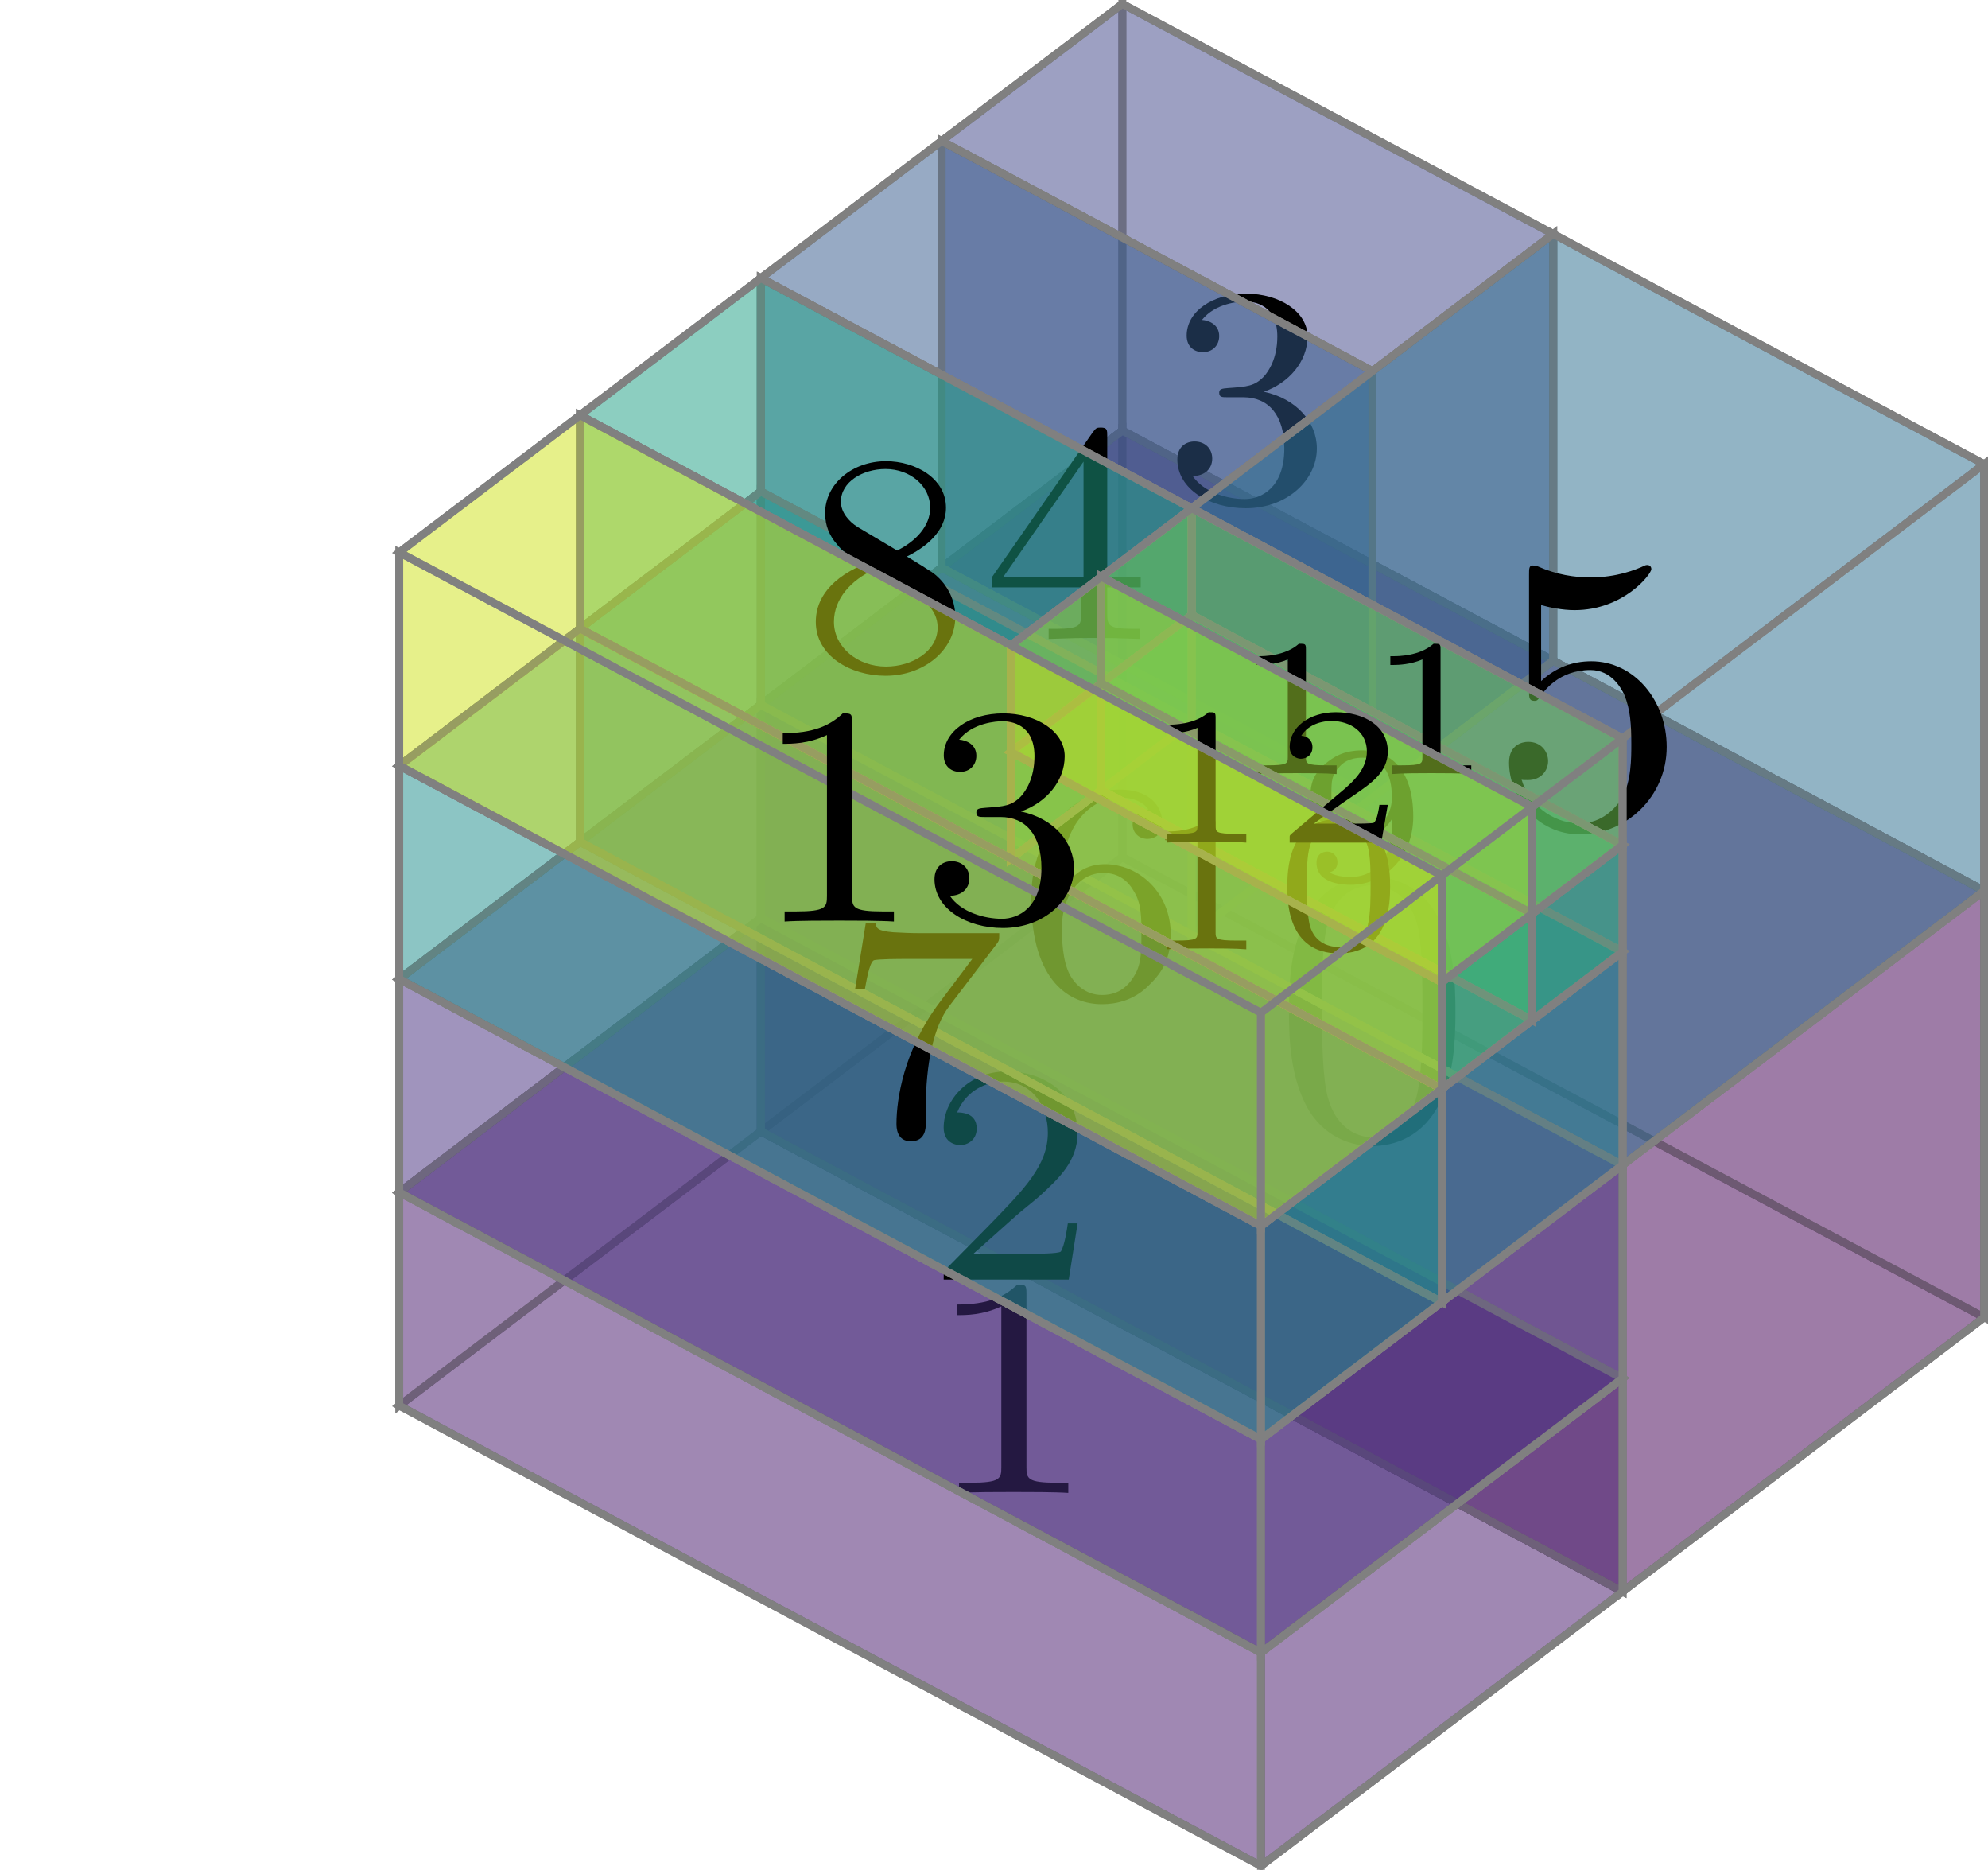 <?xml version="1.0" encoding="UTF-8"?>
<svg xmlns="http://www.w3.org/2000/svg" xmlns:xlink="http://www.w3.org/1999/xlink" width="268" height="252" viewBox="0 0 268 252" version="1.1">
<g id="surface1">
<path style="fill-rule:nonzero;fill:rgb(26.667%,0.392%,32.941%);fill-opacity:0.302;stroke-width:0.199;stroke-linecap:butt;stroke-linejoin:miter;stroke:rgb(50.196%,50.196%,50.196%);stroke-opacity:1;stroke-miterlimit:10;" d="M 0 0 L 0 10.857 L 21.715 -0.855 L 21.715 -11.712 Z M 0 0 " transform="matrix(5.35,0,0,-5.296,151.303,115.525)"/>
<path style="fill-rule:nonzero;fill:rgb(26.667%,0.392%,32.941%);fill-opacity:0.302;stroke-width:0.199;stroke-linecap:butt;stroke-linejoin:miter;stroke:rgb(50.196%,50.196%,50.196%);stroke-opacity:1;stroke-miterlimit:10;" d="M 0 0 L 0 10.857 L -9.11 3.879 L -9.11 -6.979 Z M 0 0 " transform="matrix(5.35,0,0,-5.296,151.303,115.525)"/>
<path style="fill-rule:nonzero;fill:rgb(26.667%,0.392%,32.941%);fill-opacity:0.302;stroke-width:0.199;stroke-linecap:butt;stroke-linejoin:miter;stroke:rgb(50.196%,50.196%,50.196%);stroke-opacity:1;stroke-miterlimit:10;" d="M 0 0 L 21.715 -11.712 L 12.604 -18.691 L -9.11 -6.979 Z M 0 0 " transform="matrix(5.35,0,0,-5.296,151.303,115.525)"/>
<path style="fill-rule:nonzero;fill:rgb(26.667%,0.392%,32.941%);fill-opacity:0.302;stroke-width:0.199;stroke-linecap:butt;stroke-linejoin:miter;stroke:rgb(50.196%,50.196%,50.196%);stroke-opacity:1;stroke-miterlimit:10;" d="M -9.11 -6.979 L -9.11 3.879 L 12.604 -7.834 L 12.604 -18.691 Z M -9.11 -6.979 " transform="matrix(5.35,0,0,-5.296,151.303,115.525)"/>
<path style="fill-rule:nonzero;fill:rgb(26.667%,0.392%,32.941%);fill-opacity:0.302;stroke-width:0.199;stroke-linecap:butt;stroke-linejoin:miter;stroke:rgb(50.196%,50.196%,50.196%);stroke-opacity:1;stroke-miterlimit:10;" d="M 21.715 -11.712 L 21.715 -0.855 L 12.604 -7.834 L 12.604 -18.691 Z M 21.715 -11.712 " transform="matrix(5.35,0,0,-5.296,151.303,115.525)"/>
<path style="fill-rule:nonzero;fill:rgb(26.667%,0.392%,32.941%);fill-opacity:0.302;stroke-width:0.199;stroke-linecap:butt;stroke-linejoin:miter;stroke:rgb(50.196%,50.196%,50.196%);stroke-opacity:1;stroke-miterlimit:10;" d="M 0 10.857 L 21.715 -0.855 L 12.604 -7.834 L -9.11 3.879 Z M 0 10.857 " transform="matrix(5.35,0,0,-5.296,151.303,115.525)"/>
<path style=" stroke:none;fill-rule:nonzero;fill:rgb(0%,0%,0%);fill-opacity:1;" d="M 196.207 136.395 C 196.207 132.176 195.957 127.953 194.074 124.047 C 191.629 118.957 187.242 118.148 185.047 118.148 C 181.852 118.148 177.902 119.516 175.77 124.418 C 174.016 128.078 173.762 132.176 173.762 136.395 C 173.762 140.367 174.016 145.082 176.145 149.117 C 178.465 153.398 182.352 154.453 184.984 154.453 C 187.867 154.453 191.883 153.34 194.262 148.312 C 195.957 144.648 196.207 140.555 196.207 136.395 Z M 184.984 153.277 C 182.918 153.277 179.719 151.973 178.777 146.883 C 178.215 143.719 178.215 138.879 178.215 135.773 C 178.215 132.359 178.215 128.887 178.652 126.031 C 179.656 119.762 183.605 119.328 184.984 119.328 C 186.742 119.328 190.25 120.258 191.254 125.473 C 191.754 128.453 191.754 132.422 191.754 135.773 C 191.754 139.746 191.754 143.285 191.191 146.699 C 190.375 151.664 187.367 153.277 184.984 153.277 Z M 184.984 153.277 "/>
<path style="fill-rule:nonzero;fill:rgb(28.235%,10.196%,42.353%);fill-opacity:0.302;stroke-width:0.199;stroke-linecap:butt;stroke-linejoin:miter;stroke:rgb(50.196%,50.196%,50.196%);stroke-opacity:1;stroke-miterlimit:10;" d="M -9.11 -6.979 L -9.11 -1.55 L 12.604 -13.263 L 12.604 -18.691 Z M -9.11 -6.979 " transform="matrix(5.35,0,0,-5.296,151.303,115.525)"/>
<path style="fill-rule:nonzero;fill:rgb(28.235%,10.196%,42.353%);fill-opacity:0.302;stroke-width:0.199;stroke-linecap:butt;stroke-linejoin:miter;stroke:rgb(50.196%,50.196%,50.196%);stroke-opacity:1;stroke-miterlimit:10;" d="M -9.11 -6.979 L -9.11 -1.55 L -18.221 -8.529 L -18.221 -13.958 Z M -9.11 -6.979 " transform="matrix(5.35,0,0,-5.296,151.303,115.525)"/>
<path style="fill-rule:nonzero;fill:rgb(28.235%,10.196%,42.353%);fill-opacity:0.302;stroke-width:0.199;stroke-linecap:butt;stroke-linejoin:miter;stroke:rgb(50.196%,50.196%,50.196%);stroke-opacity:1;stroke-miterlimit:10;" d="M -9.11 -6.979 L 12.604 -18.691 L 3.493 -25.67 L -18.221 -13.958 Z M -9.11 -6.979 " transform="matrix(5.35,0,0,-5.296,151.303,115.525)"/>
<path style="fill-rule:nonzero;fill:rgb(28.235%,10.196%,42.353%);fill-opacity:0.302;stroke-width:0.199;stroke-linecap:butt;stroke-linejoin:miter;stroke:rgb(50.196%,50.196%,50.196%);stroke-opacity:1;stroke-miterlimit:10;" d="M -18.221 -13.958 L -18.221 -8.529 L 3.493 -20.242 L 3.493 -25.67 Z M -18.221 -13.958 " transform="matrix(5.35,0,0,-5.296,151.303,115.525)"/>
<path style="fill-rule:nonzero;fill:rgb(28.235%,10.196%,42.353%);fill-opacity:0.302;stroke-width:0.199;stroke-linecap:butt;stroke-linejoin:miter;stroke:rgb(50.196%,50.196%,50.196%);stroke-opacity:1;stroke-miterlimit:10;" d="M 12.604 -18.691 L 12.604 -13.263 L 3.493 -20.242 L 3.493 -25.67 Z M 12.604 -18.691 " transform="matrix(5.35,0,0,-5.296,151.303,115.525)"/>
<path style="fill-rule:nonzero;fill:rgb(28.235%,10.196%,42.353%);fill-opacity:0.302;stroke-width:0.199;stroke-linecap:butt;stroke-linejoin:miter;stroke:rgb(50.196%,50.196%,50.196%);stroke-opacity:1;stroke-miterlimit:10;" d="M -9.11 -1.55 L 12.604 -13.263 L 3.493 -20.242 L -18.221 -8.529 Z M -9.11 -1.55 " transform="matrix(5.35,0,0,-5.296,151.303,115.525)"/>
<path style=" stroke:none;fill-rule:nonzero;fill:rgb(0%,0%,0%);fill-opacity:1;" d="M 138.375 174.332 C 138.375 173.152 138.25 173.152 137.121 173.152 C 135.367 174.828 133.109 175.82 129.035 175.82 L 129.035 177.246 C 130.227 177.246 132.48 177.246 134.988 176.066 L 134.988 197.727 C 134.988 199.277 134.863 199.836 130.789 199.836 L 129.285 199.836 L 129.285 201.203 C 131.039 201.078 134.738 201.078 136.617 201.078 C 138.562 201.078 142.262 201.078 144.016 201.203 L 144.016 199.836 L 142.512 199.836 C 138.5 199.836 138.375 199.277 138.375 197.727 Z M 138.375 174.332 "/>
<path style="fill-rule:nonzero;fill:rgb(27.451%,19.216%,49.412%);fill-opacity:0.302;stroke-width:0.199;stroke-linecap:butt;stroke-linejoin:miter;stroke:rgb(50.196%,50.196%,50.196%);stroke-opacity:1;stroke-miterlimit:10;" d="M -9.11 -1.55 L -9.11 3.879 L 12.604 -7.834 L 12.604 -13.263 Z M -9.11 -1.55 " transform="matrix(5.35,0,0,-5.296,151.303,115.525)"/>
<path style="fill-rule:nonzero;fill:rgb(27.451%,19.216%,49.412%);fill-opacity:0.302;stroke-width:0.199;stroke-linecap:butt;stroke-linejoin:miter;stroke:rgb(50.196%,50.196%,50.196%);stroke-opacity:1;stroke-miterlimit:10;" d="M -9.11 -1.55 L -9.11 3.879 L -18.221 -3.101 L -18.221 -8.529 Z M -9.11 -1.55 " transform="matrix(5.35,0,0,-5.296,151.303,115.525)"/>
<path style="fill-rule:nonzero;fill:rgb(27.451%,19.216%,49.412%);fill-opacity:0.302;stroke-width:0.199;stroke-linecap:butt;stroke-linejoin:miter;stroke:rgb(50.196%,50.196%,50.196%);stroke-opacity:1;stroke-miterlimit:10;" d="M -9.11 -1.55 L 12.604 -13.263 L 3.493 -20.242 L -18.221 -8.529 Z M -9.11 -1.55 " transform="matrix(5.35,0,0,-5.296,151.303,115.525)"/>
<path style="fill-rule:nonzero;fill:rgb(27.451%,19.216%,49.412%);fill-opacity:0.302;stroke-width:0.199;stroke-linecap:butt;stroke-linejoin:miter;stroke:rgb(50.196%,50.196%,50.196%);stroke-opacity:1;stroke-miterlimit:10;" d="M -18.221 -8.529 L -18.221 -3.101 L 3.493 -14.813 L 3.493 -20.242 Z M -18.221 -8.529 " transform="matrix(5.35,0,0,-5.296,151.303,115.525)"/>
<path style="fill-rule:nonzero;fill:rgb(27.451%,19.216%,49.412%);fill-opacity:0.302;stroke-width:0.199;stroke-linecap:butt;stroke-linejoin:miter;stroke:rgb(50.196%,50.196%,50.196%);stroke-opacity:1;stroke-miterlimit:10;" d="M 12.604 -13.263 L 12.604 -7.834 L 3.493 -14.813 L 3.493 -20.242 Z M 12.604 -13.263 " transform="matrix(5.35,0,0,-5.296,151.303,115.525)"/>
<path style="fill-rule:nonzero;fill:rgb(27.451%,19.216%,49.412%);fill-opacity:0.302;stroke-width:0.199;stroke-linecap:butt;stroke-linejoin:miter;stroke:rgb(50.196%,50.196%,50.196%);stroke-opacity:1;stroke-miterlimit:10;" d="M -9.11 3.879 L 12.604 -7.834 L 3.493 -14.813 L -18.221 -3.101 Z M -9.11 3.879 " transform="matrix(5.35,0,0,-5.296,151.303,115.525)"/>
<path style=" stroke:none;fill-rule:nonzero;fill:rgb(0%,0%,0%);fill-opacity:1;" d="M 136.996 163.828 C 137.684 163.207 139.441 161.84 140.129 161.219 C 142.762 158.801 145.27 156.504 145.27 152.656 C 145.27 147.629 141.008 144.402 135.68 144.402 C 130.602 144.402 127.215 148.25 127.215 151.973 C 127.215 154.082 128.906 154.332 129.473 154.332 C 130.352 154.332 131.668 153.711 131.668 152.098 C 131.668 149.926 129.535 149.926 129.035 149.926 C 130.289 146.82 133.172 145.766 135.238 145.766 C 139.188 145.766 141.258 149.117 141.258 152.656 C 141.258 157.062 138.125 160.227 133.109 165.379 L 127.719 170.84 C 127.215 171.336 127.215 171.398 127.215 172.453 L 144.078 172.453 L 145.27 164.883 L 143.953 164.883 C 143.828 165.75 143.516 167.859 143.012 168.668 C 142.762 168.977 139.504 168.977 138.812 168.977 L 131.227 168.977 Z M 136.996 163.828 "/>
<path style="fill-rule:nonzero;fill:rgb(24.706%,27.843%,53.333%);fill-opacity:0.302;stroke-width:0.199;stroke-linecap:butt;stroke-linejoin:miter;stroke:rgb(50.196%,50.196%,50.196%);stroke-opacity:1;stroke-miterlimit:10;" d="M 0 10.857 L 0 21.714 L 10.857 15.859 L 10.857 5.001 Z M 0 10.857 " transform="matrix(5.35,0,0,-5.296,151.303,115.525)"/>
<path style="fill-rule:nonzero;fill:rgb(24.706%,27.843%,53.333%);fill-opacity:0.302;stroke-width:0.199;stroke-linecap:butt;stroke-linejoin:miter;stroke:rgb(50.196%,50.196%,50.196%);stroke-opacity:1;stroke-miterlimit:10;" d="M 0 10.857 L 0 21.714 L -4.555 18.225 L -4.555 7.368 Z M 0 10.857 " transform="matrix(5.35,0,0,-5.296,151.303,115.525)"/>
<path style="fill-rule:nonzero;fill:rgb(24.706%,27.843%,53.333%);fill-opacity:0.302;stroke-width:0.199;stroke-linecap:butt;stroke-linejoin:miter;stroke:rgb(50.196%,50.196%,50.196%);stroke-opacity:1;stroke-miterlimit:10;" d="M 0 10.857 L 10.857 5.001 L 6.302 1.512 L -4.555 7.368 Z M 0 10.857 " transform="matrix(5.35,0,0,-5.296,151.303,115.525)"/>
<path style="fill-rule:nonzero;fill:rgb(24.706%,27.843%,53.333%);fill-opacity:0.302;stroke-width:0.199;stroke-linecap:butt;stroke-linejoin:miter;stroke:rgb(50.196%,50.196%,50.196%);stroke-opacity:1;stroke-miterlimit:10;" d="M -4.555 7.368 L -4.555 18.225 L 6.302 12.369 L 6.302 1.512 Z M -4.555 7.368 " transform="matrix(5.35,0,0,-5.296,151.303,115.525)"/>
<path style="fill-rule:nonzero;fill:rgb(24.706%,27.843%,53.333%);fill-opacity:0.302;stroke-width:0.199;stroke-linecap:butt;stroke-linejoin:miter;stroke:rgb(50.196%,50.196%,50.196%);stroke-opacity:1;stroke-miterlimit:10;" d="M 10.857 5.001 L 10.857 15.859 L 6.302 12.369 L 6.302 1.512 Z M 10.857 5.001 " transform="matrix(5.35,0,0,-5.296,151.303,115.525)"/>
<path style="fill-rule:nonzero;fill:rgb(24.706%,27.843%,53.333%);fill-opacity:0.302;stroke-width:0.199;stroke-linecap:butt;stroke-linejoin:miter;stroke:rgb(50.196%,50.196%,50.196%);stroke-opacity:1;stroke-miterlimit:10;" d="M 0 21.714 L 10.857 15.859 L 6.302 12.369 L -4.555 18.225 Z M 0 21.714 " transform="matrix(5.35,0,0,-5.296,151.303,115.525)"/>
<path style=" stroke:none;fill-rule:nonzero;fill:rgb(0%,0%,0%);fill-opacity:1;" d="M 167.621 53.543 C 171.004 53.543 173.137 55.965 173.137 60.434 C 173.137 65.707 170.066 67.258 167.809 67.258 C 165.488 67.258 162.293 66.391 160.785 64.156 C 162.355 64.156 163.418 63.227 163.418 61.797 C 163.418 60.434 162.418 59.5 161.039 59.5 C 159.91 59.5 158.719 60.184 158.719 61.922 C 158.719 65.895 163.043 68.5 167.934 68.5 C 173.574 68.5 177.523 64.652 177.523 60.434 C 177.523 56.895 174.766 53.73 170.379 52.797 C 173.762 51.621 176.27 48.703 176.27 45.352 C 176.27 42 172.445 39.578 167.996 39.578 C 163.418 39.578 159.973 42 159.973 45.227 C 159.973 46.777 161.039 47.461 162.164 47.461 C 163.48 47.461 164.359 46.531 164.359 45.289 C 164.359 43.738 162.98 43.18 162.039 43.117 C 163.859 40.82 167.117 40.633 167.871 40.633 C 169 40.633 172.195 41.008 172.195 45.352 C 172.195 48.332 171.004 50.066 170.379 50.75 C 169.125 52.055 168.121 52.117 165.551 52.301 C 164.734 52.363 164.359 52.426 164.359 52.922 C 164.359 53.543 164.734 53.543 165.488 53.543 Z M 167.621 53.543 "/>
<path style="fill-rule:nonzero;fill:rgb(21.176%,35.686%,54.902%);fill-opacity:0.302;stroke-width:0.199;stroke-linecap:butt;stroke-linejoin:miter;stroke:rgb(50.196%,50.196%,50.196%);stroke-opacity:1;stroke-miterlimit:10;" d="M -4.555 7.368 L -4.555 18.225 L 6.302 12.369 L 6.302 1.512 Z M -4.555 7.368 " transform="matrix(5.35,0,0,-5.296,151.303,115.525)"/>
<path style="fill-rule:nonzero;fill:rgb(21.176%,35.686%,54.902%);fill-opacity:0.302;stroke-width:0.199;stroke-linecap:butt;stroke-linejoin:miter;stroke:rgb(50.196%,50.196%,50.196%);stroke-opacity:1;stroke-miterlimit:10;" d="M -4.555 7.368 L -4.555 18.225 L -9.11 14.736 L -9.11 3.879 Z M -4.555 7.368 " transform="matrix(5.35,0,0,-5.296,151.303,115.525)"/>
<path style="fill-rule:nonzero;fill:rgb(21.176%,35.686%,54.902%);fill-opacity:0.302;stroke-width:0.199;stroke-linecap:butt;stroke-linejoin:miter;stroke:rgb(50.196%,50.196%,50.196%);stroke-opacity:1;stroke-miterlimit:10;" d="M -4.555 7.368 L 6.302 1.512 L 1.747 -1.978 L -9.11 3.879 Z M -4.555 7.368 " transform="matrix(5.35,0,0,-5.296,151.303,115.525)"/>
<path style="fill-rule:nonzero;fill:rgb(21.176%,35.686%,54.902%);fill-opacity:0.302;stroke-width:0.199;stroke-linecap:butt;stroke-linejoin:miter;stroke:rgb(50.196%,50.196%,50.196%);stroke-opacity:1;stroke-miterlimit:10;" d="M -9.11 3.879 L -9.11 14.736 L 1.747 8.879 L 1.747 -1.978 Z M -9.11 3.879 " transform="matrix(5.35,0,0,-5.296,151.303,115.525)"/>
<path style="fill-rule:nonzero;fill:rgb(21.176%,35.686%,54.902%);fill-opacity:0.302;stroke-width:0.199;stroke-linecap:butt;stroke-linejoin:miter;stroke:rgb(50.196%,50.196%,50.196%);stroke-opacity:1;stroke-miterlimit:10;" d="M 6.302 1.512 L 6.302 12.369 L 1.747 8.879 L 1.747 -1.978 Z M 6.302 1.512 " transform="matrix(5.35,0,0,-5.296,151.303,115.525)"/>
<path style="fill-rule:nonzero;fill:rgb(21.176%,35.686%,54.902%);fill-opacity:0.302;stroke-width:0.199;stroke-linecap:butt;stroke-linejoin:miter;stroke:rgb(50.196%,50.196%,50.196%);stroke-opacity:1;stroke-miterlimit:10;" d="M -4.555 18.225 L 6.302 12.369 L 1.747 8.879 L -9.11 14.736 Z M -4.555 18.225 " transform="matrix(5.35,0,0,-5.296,151.303,115.525)"/>
<path style=" stroke:none;fill-rule:nonzero;fill:rgb(0%,0%,0%);fill-opacity:1;" d="M 149.266 58.805 C 149.266 57.934 149.266 57.625 148.391 57.625 C 147.824 57.625 147.762 57.688 147.324 58.246 L 133.719 77.793 L 133.719 79.16 L 145.758 79.16 L 145.758 82.695 C 145.758 84.25 145.633 84.746 142.371 84.746 L 141.367 84.746 L 141.367 86.109 C 145.004 85.984 145.066 85.984 147.512 85.984 C 149.957 85.984 150.02 85.984 153.656 86.109 L 153.656 84.746 L 152.652 84.746 C 149.391 84.746 149.266 84.25 149.266 82.695 L 149.266 79.16 L 153.781 79.16 L 153.781 77.793 L 149.266 77.793 Z M 146.07 62.215 L 146.07 77.793 L 135.223 77.793 Z M 146.07 62.215 "/>
<path style="fill-rule:nonzero;fill:rgb(18.039%,42.745%,55.686%);fill-opacity:0.302;stroke-width:0.199;stroke-linecap:butt;stroke-linejoin:miter;stroke:rgb(50.196%,50.196%,50.196%);stroke-opacity:1;stroke-miterlimit:10;" d="M 10.857 5.001 L 10.857 15.859 L 21.715 10.002 L 21.715 -0.855 Z M 10.857 5.001 " transform="matrix(5.35,0,0,-5.296,151.303,115.525)"/>
<path style="fill-rule:nonzero;fill:rgb(18.039%,42.745%,55.686%);fill-opacity:0.302;stroke-width:0.199;stroke-linecap:butt;stroke-linejoin:miter;stroke:rgb(50.196%,50.196%,50.196%);stroke-opacity:1;stroke-miterlimit:10;" d="M 10.857 5.001 L 10.857 15.859 L 1.747 8.879 L 1.747 -1.978 Z M 10.857 5.001 " transform="matrix(5.35,0,0,-5.296,151.303,115.525)"/>
<path style="fill-rule:nonzero;fill:rgb(18.039%,42.745%,55.686%);fill-opacity:0.302;stroke-width:0.199;stroke-linecap:butt;stroke-linejoin:miter;stroke:rgb(50.196%,50.196%,50.196%);stroke-opacity:1;stroke-miterlimit:10;" d="M 10.857 5.001 L 21.715 -0.855 L 12.604 -7.834 L 1.747 -1.978 Z M 10.857 5.001 " transform="matrix(5.35,0,0,-5.296,151.303,115.525)"/>
<path style="fill-rule:nonzero;fill:rgb(18.039%,42.745%,55.686%);fill-opacity:0.302;stroke-width:0.199;stroke-linecap:butt;stroke-linejoin:miter;stroke:rgb(50.196%,50.196%,50.196%);stroke-opacity:1;stroke-miterlimit:10;" d="M 1.747 -1.978 L 1.747 8.879 L 12.604 3.024 L 12.604 -7.834 Z M 1.747 -1.978 " transform="matrix(5.35,0,0,-5.296,151.303,115.525)"/>
<path style="fill-rule:nonzero;fill:rgb(18.039%,42.745%,55.686%);fill-opacity:0.302;stroke-width:0.199;stroke-linecap:butt;stroke-linejoin:miter;stroke:rgb(50.196%,50.196%,50.196%);stroke-opacity:1;stroke-miterlimit:10;" d="M 21.715 -0.855 L 21.715 10.002 L 12.604 3.024 L 12.604 -7.834 Z M 21.715 -0.855 " transform="matrix(5.35,0,0,-5.296,151.303,115.525)"/>
<path style="fill-rule:nonzero;fill:rgb(18.039%,42.745%,55.686%);fill-opacity:0.302;stroke-width:0.199;stroke-linecap:butt;stroke-linejoin:miter;stroke:rgb(50.196%,50.196%,50.196%);stroke-opacity:1;stroke-miterlimit:10;" d="M 10.857 15.859 L 21.715 10.002 L 12.604 3.024 L 1.747 8.879 Z M 10.857 15.859 " transform="matrix(5.35,0,0,-5.296,151.303,115.525)"/>
<path style=" stroke:none;fill-rule:nonzero;fill:rgb(0%,0%,0%);fill-opacity:1;" d="M 224.684 100.664 C 224.684 94.395 220.297 89.121 214.527 89.121 C 211.957 89.121 209.699 89.988 207.758 91.789 L 207.758 81.547 C 208.824 81.859 210.578 82.23 212.27 82.23 C 218.855 82.23 222.617 77.391 222.617 76.707 C 222.617 76.398 222.426 76.148 222.051 76.148 C 221.988 76.148 221.863 76.148 221.613 76.273 C 220.547 76.77 217.977 77.824 214.402 77.824 C 212.27 77.824 209.828 77.453 207.32 76.336 C 206.879 76.211 206.754 76.211 206.629 76.211 C 206.129 76.211 206.129 76.645 206.129 77.453 L 206.129 93.094 C 206.129 94.023 206.129 94.457 206.879 94.457 C 207.258 94.457 207.32 94.27 207.57 93.961 C 208.133 93.152 210.141 90.301 214.402 90.301 C 217.223 90.301 218.539 92.719 218.98 93.652 C 219.793 95.637 219.918 97.684 219.918 100.293 C 219.918 102.152 219.918 105.316 218.664 107.551 C 217.348 109.602 215.406 110.965 212.961 110.965 C 209.074 110.965 206.004 108.172 205.125 105.07 C 205.25 105.133 205.438 105.133 206.004 105.133 C 207.758 105.133 208.699 103.828 208.699 102.586 C 208.699 101.285 207.758 99.98 206.004 99.98 C 205.25 99.98 203.434 100.352 203.434 102.773 C 203.434 107.305 207.066 112.457 213.023 112.457 C 219.23 112.457 224.684 107.367 224.684 100.664 Z M 224.684 100.664 "/>
<path style="fill-rule:nonzero;fill:rgb(15.294%,49.412%,55.686%);fill-opacity:0.302;stroke-width:0.199;stroke-linecap:butt;stroke-linejoin:miter;stroke:rgb(50.196%,50.196%,50.196%);stroke-opacity:1;stroke-miterlimit:10;" d="M -9.11 3.879 L -9.11 9.307 L 12.604 -2.405 L 12.604 -7.834 Z M -9.11 3.879 " transform="matrix(5.35,0,0,-5.296,151.303,115.525)"/>
<path style="fill-rule:nonzero;fill:rgb(15.294%,49.412%,55.686%);fill-opacity:0.302;stroke-width:0.199;stroke-linecap:butt;stroke-linejoin:miter;stroke:rgb(50.196%,50.196%,50.196%);stroke-opacity:1;stroke-miterlimit:10;" d="M -9.11 3.879 L -9.11 9.307 L -13.666 5.818 L -13.666 0.389 Z M -9.11 3.879 " transform="matrix(5.35,0,0,-5.296,151.303,115.525)"/>
<path style="fill-rule:nonzero;fill:rgb(15.294%,49.412%,55.686%);fill-opacity:0.302;stroke-width:0.199;stroke-linecap:butt;stroke-linejoin:miter;stroke:rgb(50.196%,50.196%,50.196%);stroke-opacity:1;stroke-miterlimit:10;" d="M -9.11 3.879 L 12.604 -7.834 L 8.049 -11.323 L -13.666 0.389 Z M -9.11 3.879 " transform="matrix(5.35,0,0,-5.296,151.303,115.525)"/>
<path style="fill-rule:nonzero;fill:rgb(15.294%,49.412%,55.686%);fill-opacity:0.302;stroke-width:0.199;stroke-linecap:butt;stroke-linejoin:miter;stroke:rgb(50.196%,50.196%,50.196%);stroke-opacity:1;stroke-miterlimit:10;" d="M -13.666 0.389 L -13.666 5.818 L 8.049 -5.895 L 8.049 -11.323 Z M -13.666 0.389 " transform="matrix(5.35,0,0,-5.296,151.303,115.525)"/>
<path style="fill-rule:nonzero;fill:rgb(15.294%,49.412%,55.686%);fill-opacity:0.302;stroke-width:0.199;stroke-linecap:butt;stroke-linejoin:miter;stroke:rgb(50.196%,50.196%,50.196%);stroke-opacity:1;stroke-miterlimit:10;" d="M 12.604 -7.834 L 12.604 -2.405 L 8.049 -5.895 L 8.049 -11.323 Z M 12.604 -7.834 " transform="matrix(5.35,0,0,-5.296,151.303,115.525)"/>
<path style="fill-rule:nonzero;fill:rgb(15.294%,49.412%,55.686%);fill-opacity:0.302;stroke-width:0.199;stroke-linecap:butt;stroke-linejoin:miter;stroke:rgb(50.196%,50.196%,50.196%);stroke-opacity:1;stroke-miterlimit:10;" d="M -9.11 9.307 L 12.604 -2.405 L 8.049 -5.895 L -13.666 5.818 Z M -9.11 9.307 " transform="matrix(5.35,0,0,-5.296,151.303,115.525)"/>
<path style=" stroke:none;fill-rule:nonzero;fill:rgb(0%,0%,0%);fill-opacity:1;" d="M 143.027 120.508 C 143.027 116.969 143.344 113.93 144.848 111.324 C 146.102 109.211 148.297 107.477 150.992 107.477 C 151.867 107.477 153.812 107.66 154.816 109.09 C 152.871 109.211 152.684 110.641 152.684 111.074 C 152.684 112.379 153.688 113.059 154.691 113.059 C 155.441 113.059 156.695 112.625 156.695 111.012 C 156.695 108.469 154.816 106.418 150.93 106.418 C 145.035 106.418 139.016 112.004 139.016 121.066 C 139.016 132.547 144.41 135.34 148.547 135.34 C 150.551 135.34 152.809 134.781 154.691 132.98 C 156.383 131.367 157.824 129.57 157.824 125.906 C 157.824 120.383 153.625 116.473 148.922 116.473 C 145.852 116.473 143.969 118.461 143.027 120.508 Z M 148.547 134.098 C 146.289 134.098 144.848 132.547 144.219 131.367 C 143.219 129.445 143.156 126.59 143.156 124.977 C 143.156 120.816 145.473 117.652 148.734 117.652 C 150.867 117.652 152.121 118.77 152.934 120.258 C 153.875 121.812 153.875 123.734 153.875 125.844 C 153.875 128.016 153.875 129.879 152.996 131.367 C 151.867 133.355 150.363 134.098 148.547 134.098 Z M 148.547 134.098 "/>
<path style="fill-rule:nonzero;fill:rgb(12.549%,56.471%,54.902%);fill-opacity:0.302;stroke-width:0.199;stroke-linecap:butt;stroke-linejoin:miter;stroke:rgb(50.196%,50.196%,50.196%);stroke-opacity:1;stroke-miterlimit:10;" d="M -13.666 0.389 L -13.666 5.818 L 8.049 -5.895 L 8.049 -11.323 Z M -13.666 0.389 " transform="matrix(5.35,0,0,-5.296,151.303,115.525)"/>
<path style="fill-rule:nonzero;fill:rgb(12.549%,56.471%,54.902%);fill-opacity:0.302;stroke-width:0.199;stroke-linecap:butt;stroke-linejoin:miter;stroke:rgb(50.196%,50.196%,50.196%);stroke-opacity:1;stroke-miterlimit:10;" d="M -13.666 0.389 L -13.666 5.818 L -18.221 2.328 L -18.221 -3.101 Z M -13.666 0.389 " transform="matrix(5.35,0,0,-5.296,151.303,115.525)"/>
<path style="fill-rule:nonzero;fill:rgb(12.549%,56.471%,54.902%);fill-opacity:0.302;stroke-width:0.199;stroke-linecap:butt;stroke-linejoin:miter;stroke:rgb(50.196%,50.196%,50.196%);stroke-opacity:1;stroke-miterlimit:10;" d="M -13.666 0.389 L 8.049 -11.323 L 3.493 -14.813 L -18.221 -3.101 Z M -13.666 0.389 " transform="matrix(5.35,0,0,-5.296,151.303,115.525)"/>
<path style="fill-rule:nonzero;fill:rgb(12.549%,56.471%,54.902%);fill-opacity:0.302;stroke-width:0.199;stroke-linecap:butt;stroke-linejoin:miter;stroke:rgb(50.196%,50.196%,50.196%);stroke-opacity:1;stroke-miterlimit:10;" d="M -18.221 -3.101 L -18.221 2.328 L 3.493 -9.384 L 3.493 -14.813 Z M -18.221 -3.101 " transform="matrix(5.35,0,0,-5.296,151.303,115.525)"/>
<path style="fill-rule:nonzero;fill:rgb(12.549%,56.471%,54.902%);fill-opacity:0.302;stroke-width:0.199;stroke-linecap:butt;stroke-linejoin:miter;stroke:rgb(50.196%,50.196%,50.196%);stroke-opacity:1;stroke-miterlimit:10;" d="M 8.049 -11.323 L 8.049 -5.895 L 3.493 -9.384 L 3.493 -14.813 Z M 8.049 -11.323 " transform="matrix(5.35,0,0,-5.296,151.303,115.525)"/>
<path style="fill-rule:nonzero;fill:rgb(12.549%,56.471%,54.902%);fill-opacity:0.302;stroke-width:0.199;stroke-linecap:butt;stroke-linejoin:miter;stroke:rgb(50.196%,50.196%,50.196%);stroke-opacity:1;stroke-miterlimit:10;" d="M -13.666 5.818 L 8.049 -5.895 L 3.493 -9.384 L -18.221 2.328 Z M -13.666 5.818 " transform="matrix(5.35,0,0,-5.296,151.303,115.525)"/>
<path style=" stroke:none;fill-rule:nonzero;fill:rgb(0%,0%,0%);fill-opacity:1;" d="M 134.332 127.258 C 134.707 126.762 134.707 126.699 134.707 125.766 L 123.863 125.766 C 122.797 125.766 121.48 125.707 120.414 125.645 C 118.219 125.457 118.156 125.086 118.031 124.402 L 116.715 124.402 L 115.273 133.34 L 116.59 133.34 C 116.715 132.719 117.152 129.801 117.781 129.43 C 118.219 129.242 121.418 129.242 122.043 129.242 L 131.07 129.242 L 126.684 135.078 C 121.855 141.469 120.852 148.109 120.852 151.461 C 120.852 151.895 120.852 153.82 122.797 153.82 C 124.801 153.82 124.801 151.957 124.801 151.461 L 124.801 149.414 C 124.801 143.332 125.867 138.367 127.938 135.637 Z M 134.332 127.258 "/>
<path style="fill-rule:nonzero;fill:rgb(12.157%,63.137%,52.941%);fill-opacity:0.302;stroke-width:0.199;stroke-linecap:butt;stroke-linejoin:miter;stroke:rgb(50.196%,50.196%,50.196%);stroke-opacity:1;stroke-miterlimit:10;" d="M -9.11 9.307 L -9.11 14.736 L 1.747 8.879 L 1.747 3.451 Z M -9.11 9.307 " transform="matrix(5.35,0,0,-5.296,151.303,115.525)"/>
<path style="fill-rule:nonzero;fill:rgb(12.157%,63.137%,52.941%);fill-opacity:0.302;stroke-width:0.199;stroke-linecap:butt;stroke-linejoin:miter;stroke:rgb(50.196%,50.196%,50.196%);stroke-opacity:1;stroke-miterlimit:10;" d="M -9.11 9.307 L -9.11 14.736 L -13.666 11.246 L -13.666 5.818 Z M -9.11 9.307 " transform="matrix(5.35,0,0,-5.296,151.303,115.525)"/>
<path style="fill-rule:nonzero;fill:rgb(12.157%,63.137%,52.941%);fill-opacity:0.302;stroke-width:0.199;stroke-linecap:butt;stroke-linejoin:miter;stroke:rgb(50.196%,50.196%,50.196%);stroke-opacity:1;stroke-miterlimit:10;" d="M -9.11 9.307 L 1.747 3.451 L -2.809 -0.039 L -13.666 5.818 Z M -9.11 9.307 " transform="matrix(5.35,0,0,-5.296,151.303,115.525)"/>
<path style="fill-rule:nonzero;fill:rgb(12.157%,63.137%,52.941%);fill-opacity:0.302;stroke-width:0.199;stroke-linecap:butt;stroke-linejoin:miter;stroke:rgb(50.196%,50.196%,50.196%);stroke-opacity:1;stroke-miterlimit:10;" d="M -13.666 5.818 L -13.666 11.246 L -2.809 5.39 L -2.809 -0.039 Z M -13.666 5.818 " transform="matrix(5.35,0,0,-5.296,151.303,115.525)"/>
<path style="fill-rule:nonzero;fill:rgb(12.157%,63.137%,52.941%);fill-opacity:0.302;stroke-width:0.199;stroke-linecap:butt;stroke-linejoin:miter;stroke:rgb(50.196%,50.196%,50.196%);stroke-opacity:1;stroke-miterlimit:10;" d="M 1.747 3.451 L 1.747 8.879 L -2.809 5.39 L -2.809 -0.039 Z M 1.747 3.451 " transform="matrix(5.35,0,0,-5.296,151.303,115.525)"/>
<path style="fill-rule:nonzero;fill:rgb(12.157%,63.137%,52.941%);fill-opacity:0.302;stroke-width:0.199;stroke-linecap:butt;stroke-linejoin:miter;stroke:rgb(50.196%,50.196%,50.196%);stroke-opacity:1;stroke-miterlimit:10;" d="M -9.11 14.736 L 1.747 8.879 L -2.809 5.39 L -13.666 11.246 Z M -9.11 14.736 " transform="matrix(5.35,0,0,-5.296,151.303,115.525)"/>
<path style=" stroke:none;fill-rule:nonzero;fill:rgb(0%,0%,0%);fill-opacity:1;" d="M 122.262 75 C 124.645 73.82 127.527 71.711 127.527 68.422 C 127.527 64.449 123.391 62.156 119.441 62.156 C 114.93 62.156 111.23 65.195 111.23 69.168 C 111.23 70.781 111.793 72.207 112.859 73.387 C 113.613 74.32 113.738 74.379 116.434 76.055 C 111.105 78.352 109.977 81.457 109.977 83.812 C 109.977 88.406 114.676 91.074 119.379 91.074 C 124.582 91.074 128.781 87.598 128.781 83.133 C 128.781 80.461 127.34 78.664 126.652 77.98 C 125.961 77.297 125.898 77.234 122.262 75 Z M 115.617 71.027 C 114.426 70.285 113.359 69.043 113.359 67.617 C 113.359 64.945 116.309 63.211 119.379 63.211 C 122.703 63.211 125.398 65.504 125.398 68.422 C 125.398 70.906 123.453 72.953 120.945 74.195 Z M 117.75 76.801 C 117.875 76.863 122.766 79.844 123.453 80.277 C 124.145 80.648 126.402 82.016 126.402 84.559 C 126.402 87.785 122.953 89.832 119.441 89.832 C 115.617 89.832 112.422 87.227 112.422 83.812 C 112.422 80.648 114.801 78.168 117.75 76.801 Z M 117.75 76.801 "/>
<path style="fill-rule:nonzero;fill:rgb(17.255%,69.412%,49.02%);fill-opacity:0.302;stroke-width:0.199;stroke-linecap:butt;stroke-linejoin:miter;stroke:rgb(50.196%,50.196%,50.196%);stroke-opacity:1;stroke-miterlimit:10;" d="M 1.747 3.451 L 1.747 6.165 L 12.604 0.309 L 12.604 -2.405 Z M 1.747 3.451 " transform="matrix(5.35,0,0,-5.296,151.303,115.525)"/>
<path style="fill-rule:nonzero;fill:rgb(17.255%,69.412%,49.02%);fill-opacity:0.302;stroke-width:0.199;stroke-linecap:butt;stroke-linejoin:miter;stroke:rgb(50.196%,50.196%,50.196%);stroke-opacity:1;stroke-miterlimit:10;" d="M 1.747 3.451 L 1.747 6.165 L -0.531 4.421 L -0.531 1.706 Z M 1.747 3.451 " transform="matrix(5.35,0,0,-5.296,151.303,115.525)"/>
<path style="fill-rule:nonzero;fill:rgb(17.255%,69.412%,49.02%);fill-opacity:0.302;stroke-width:0.199;stroke-linecap:butt;stroke-linejoin:miter;stroke:rgb(50.196%,50.196%,50.196%);stroke-opacity:1;stroke-miterlimit:10;" d="M 1.747 3.451 L 12.604 -2.405 L 10.327 -4.15 L -0.531 1.706 Z M 1.747 3.451 " transform="matrix(5.35,0,0,-5.296,151.303,115.525)"/>
<path style="fill-rule:nonzero;fill:rgb(17.255%,69.412%,49.02%);fill-opacity:0.302;stroke-width:0.199;stroke-linecap:butt;stroke-linejoin:miter;stroke:rgb(50.196%,50.196%,50.196%);stroke-opacity:1;stroke-miterlimit:10;" d="M -0.531 1.706 L -0.531 4.421 L 10.327 -1.436 L 10.327 -4.15 Z M -0.531 1.706 " transform="matrix(5.35,0,0,-5.296,151.303,115.525)"/>
<path style="fill-rule:nonzero;fill:rgb(17.255%,69.412%,49.02%);fill-opacity:0.302;stroke-width:0.199;stroke-linecap:butt;stroke-linejoin:miter;stroke:rgb(50.196%,50.196%,50.196%);stroke-opacity:1;stroke-miterlimit:10;" d="M 12.604 -2.405 L 12.604 0.309 L 10.327 -1.436 L 10.327 -4.15 Z M 12.604 -2.405 " transform="matrix(5.35,0,0,-5.296,151.303,115.525)"/>
<path style="fill-rule:nonzero;fill:rgb(17.255%,69.412%,49.02%);fill-opacity:0.302;stroke-width:0.199;stroke-linecap:butt;stroke-linejoin:miter;stroke:rgb(50.196%,50.196%,50.196%);stroke-opacity:1;stroke-miterlimit:10;" d="M 1.747 6.165 L 12.604 0.309 L 10.327 -1.436 L -0.531 4.421 Z M 1.747 6.165 " transform="matrix(5.35,0,0,-5.296,151.303,115.525)"/>
<path style=" stroke:none;fill-rule:nonzero;fill:rgb(0%,0%,0%);fill-opacity:1;" d="M 187.695 110.312 C 187.695 111.988 187.57 113.977 186.695 115.527 C 185.816 117.078 184.25 118.195 182.055 118.195 C 181.805 118.195 180.172 118.195 179.234 117.574 C 179.922 117.391 180.301 116.891 180.301 116.211 C 180.301 115.34 179.672 114.781 178.918 114.781 C 178.418 114.781 177.477 115.031 177.477 116.273 C 177.477 119.25 181.426 119.25 182.117 119.25 C 186.629 119.25 190.52 115.527 190.52 110.066 C 190.52 103.672 187.383 101.129 183.684 101.129 C 181.051 101.129 179.734 102.059 178.668 102.93 C 177.039 104.293 176.664 105.723 176.664 107.086 C 176.664 108.578 177.102 109.941 178.543 111.184 C 179.797 112.301 181.051 112.984 183.309 112.984 C 184.375 112.984 186.316 112.609 187.695 110.312 Z M 183.371 112.051 C 182.305 112.051 181.301 111.867 180.301 110.688 C 179.484 109.691 179.484 108.637 179.484 107.086 C 179.484 105.164 179.547 104.418 180.551 103.363 C 180.988 102.867 181.805 102.121 183.684 102.121 C 187.633 102.121 187.633 106.465 187.633 107.582 C 187.633 109.816 186.066 112.051 183.371 112.051 Z M 183.371 112.051 "/>
<path style="fill-rule:nonzero;fill:rgb(28.627%,75.686%,42.745%);fill-opacity:0.302;stroke-width:0.199;stroke-linecap:butt;stroke-linejoin:miter;stroke:rgb(50.196%,50.196%,50.196%);stroke-opacity:1;stroke-miterlimit:10;" d="M -0.531 1.706 L -0.531 4.421 L 10.327 -1.436 L 10.327 -4.15 Z M -0.531 1.706 " transform="matrix(5.35,0,0,-5.296,151.303,115.525)"/>
<path style="fill-rule:nonzero;fill:rgb(28.627%,75.686%,42.745%);fill-opacity:0.302;stroke-width:0.199;stroke-linecap:butt;stroke-linejoin:miter;stroke:rgb(50.196%,50.196%,50.196%);stroke-opacity:1;stroke-miterlimit:10;" d="M -0.531 1.706 L -0.531 4.421 L -2.809 2.676 L -2.809 -0.039 Z M -0.531 1.706 " transform="matrix(5.35,0,0,-5.296,151.303,115.525)"/>
<path style="fill-rule:nonzero;fill:rgb(28.627%,75.686%,42.745%);fill-opacity:0.302;stroke-width:0.199;stroke-linecap:butt;stroke-linejoin:miter;stroke:rgb(50.196%,50.196%,50.196%);stroke-opacity:1;stroke-miterlimit:10;" d="M -0.531 1.706 L 10.327 -4.15 L 8.049 -5.895 L -2.809 -0.039 Z M -0.531 1.706 " transform="matrix(5.35,0,0,-5.296,151.303,115.525)"/>
<path style="fill-rule:nonzero;fill:rgb(28.627%,75.686%,42.745%);fill-opacity:0.302;stroke-width:0.199;stroke-linecap:butt;stroke-linejoin:miter;stroke:rgb(50.196%,50.196%,50.196%);stroke-opacity:1;stroke-miterlimit:10;" d="M -2.809 -0.039 L -2.809 2.676 L 8.049 -3.18 L 8.049 -5.895 Z M -2.809 -0.039 " transform="matrix(5.35,0,0,-5.296,151.303,115.525)"/>
<path style="fill-rule:nonzero;fill:rgb(28.627%,75.686%,42.745%);fill-opacity:0.302;stroke-width:0.199;stroke-linecap:butt;stroke-linejoin:miter;stroke:rgb(50.196%,50.196%,50.196%);stroke-opacity:1;stroke-miterlimit:10;" d="M 10.327 -4.15 L 10.327 -1.436 L 8.049 -3.18 L 8.049 -5.895 Z M 10.327 -4.15 " transform="matrix(5.35,0,0,-5.296,151.303,115.525)"/>
<path style="fill-rule:nonzero;fill:rgb(28.627%,75.686%,42.745%);fill-opacity:0.302;stroke-width:0.199;stroke-linecap:butt;stroke-linejoin:miter;stroke:rgb(50.196%,50.196%,50.196%);stroke-opacity:1;stroke-miterlimit:10;" d="M -0.531 4.421 L 10.327 -1.436 L 8.049 -3.18 L -2.809 2.676 Z M -0.531 4.421 " transform="matrix(5.35,0,0,-5.296,151.303,115.525)"/>
<path style=" stroke:none;fill-rule:nonzero;fill:rgb(0%,0%,0%);fill-opacity:1;" d="M 163.875 111.184 C 163.875 110.375 163.812 110.375 162.934 110.375 C 161.055 112.051 158.105 112.051 157.543 112.051 L 157.102 112.051 L 157.102 113.23 L 157.543 113.23 C 158.168 113.23 159.863 113.168 161.43 112.484 L 161.43 125.645 C 161.43 126.512 161.43 126.762 158.609 126.762 L 157.293 126.762 L 157.293 127.938 C 158.734 127.816 161.117 127.816 162.684 127.816 C 164.188 127.816 166.57 127.816 168.012 127.938 L 168.012 126.762 L 166.695 126.762 C 163.875 126.762 163.875 126.512 163.875 125.645 Z M 187.398 119.5 C 187.398 117.574 187.398 110.375 180.504 110.375 C 173.543 110.375 173.543 117.574 173.543 119.5 C 173.543 121.422 173.543 128.496 180.504 128.496 C 187.398 128.496 187.398 121.422 187.398 119.5 Z M 180.504 127.629 C 179.5 127.629 177.242 127.32 176.555 124.648 C 176.238 123.223 176.176 121.359 176.176 119.188 C 176.176 117.203 176.176 115.402 176.617 113.914 C 177.305 111.68 179.312 111.246 180.504 111.246 C 182.445 111.246 183.824 112.238 184.391 114.102 C 184.766 115.465 184.766 117.637 184.766 119.188 C 184.766 120.988 184.766 123.098 184.391 124.711 C 183.699 127.258 181.57 127.629 180.504 127.629 Z M 180.504 127.629 "/>
<path style="fill-rule:nonzero;fill:rgb(44.706%,81.176%,33.333%);fill-opacity:0.302;stroke-width:0.199;stroke-linecap:butt;stroke-linejoin:miter;stroke:rgb(50.196%,50.196%,50.196%);stroke-opacity:1;stroke-miterlimit:10;" d="M 1.747 6.165 L 1.747 8.879 L 12.604 3.024 L 12.604 0.309 Z M 1.747 6.165 " transform="matrix(5.35,0,0,-5.296,151.303,115.525)"/>
<path style="fill-rule:nonzero;fill:rgb(44.706%,81.176%,33.333%);fill-opacity:0.302;stroke-width:0.199;stroke-linecap:butt;stroke-linejoin:miter;stroke:rgb(50.196%,50.196%,50.196%);stroke-opacity:1;stroke-miterlimit:10;" d="M 1.747 6.165 L 1.747 8.879 L -0.531 7.135 L -0.531 4.421 Z M 1.747 6.165 " transform="matrix(5.35,0,0,-5.296,151.303,115.525)"/>
<path style="fill-rule:nonzero;fill:rgb(44.706%,81.176%,33.333%);fill-opacity:0.302;stroke-width:0.199;stroke-linecap:butt;stroke-linejoin:miter;stroke:rgb(50.196%,50.196%,50.196%);stroke-opacity:1;stroke-miterlimit:10;" d="M 1.747 6.165 L 12.604 0.309 L 10.327 -1.436 L -0.531 4.421 Z M 1.747 6.165 " transform="matrix(5.35,0,0,-5.296,151.303,115.525)"/>
<path style="fill-rule:nonzero;fill:rgb(44.706%,81.176%,33.333%);fill-opacity:0.302;stroke-width:0.199;stroke-linecap:butt;stroke-linejoin:miter;stroke:rgb(50.196%,50.196%,50.196%);stroke-opacity:1;stroke-miterlimit:10;" d="M -0.531 4.421 L -0.531 7.135 L 10.327 1.279 L 10.327 -1.436 Z M -0.531 4.421 " transform="matrix(5.35,0,0,-5.296,151.303,115.525)"/>
<path style="fill-rule:nonzero;fill:rgb(44.706%,81.176%,33.333%);fill-opacity:0.302;stroke-width:0.199;stroke-linecap:butt;stroke-linejoin:miter;stroke:rgb(50.196%,50.196%,50.196%);stroke-opacity:1;stroke-miterlimit:10;" d="M 12.604 0.309 L 12.604 3.024 L 10.327 1.279 L 10.327 -1.436 Z M 12.604 0.309 " transform="matrix(5.35,0,0,-5.296,151.303,115.525)"/>
<path style="fill-rule:nonzero;fill:rgb(44.706%,81.176%,33.333%);fill-opacity:0.302;stroke-width:0.199;stroke-linecap:butt;stroke-linejoin:miter;stroke:rgb(50.196%,50.196%,50.196%);stroke-opacity:1;stroke-miterlimit:10;" d="M 1.747 8.879 L 12.604 3.024 L 10.327 1.279 L -0.531 7.135 Z M 1.747 8.879 " transform="matrix(5.35,0,0,-5.296,151.303,115.525)"/>
<path style=" stroke:none;fill-rule:nonzero;fill:rgb(0%,0%,0%);fill-opacity:1;" d="M 176.051 87.57 C 176.051 86.762 175.988 86.762 175.109 86.762 C 173.23 88.438 170.285 88.438 169.719 88.438 L 169.281 88.438 L 169.281 89.617 L 169.719 89.617 C 170.348 89.617 172.039 89.555 173.605 88.871 L 173.605 102.027 C 173.605 102.898 173.605 103.145 170.785 103.145 L 169.469 103.145 L 169.469 104.324 C 170.91 104.199 173.293 104.199 174.859 104.199 C 176.363 104.199 178.746 104.199 180.188 104.324 L 180.188 103.145 L 178.871 103.145 C 176.051 103.145 176.051 102.898 176.051 102.027 Z M 194.199 87.57 C 194.199 86.762 194.137 86.762 193.262 86.762 C 191.379 88.438 188.434 88.438 187.867 88.438 L 187.43 88.438 L 187.43 89.617 L 187.867 89.617 C 188.496 89.617 190.188 89.555 191.754 88.871 L 191.754 102.027 C 191.754 102.898 191.754 103.145 188.934 103.145 L 187.617 103.145 L 187.617 104.324 C 189.059 104.199 191.441 104.199 193.008 104.199 C 194.516 104.199 196.895 104.199 198.34 104.324 L 198.34 103.145 L 197.023 103.145 C 194.199 103.145 194.199 102.898 194.199 102.027 Z M 194.199 87.57 "/>
<path style="fill-rule:nonzero;fill:rgb(62.353%,85.098%,21.961%);fill-opacity:0.302;stroke-width:0.199;stroke-linecap:butt;stroke-linejoin:miter;stroke:rgb(50.196%,50.196%,50.196%);stroke-opacity:1;stroke-miterlimit:10;" d="M -0.531 4.421 L -0.531 7.135 L 10.327 1.279 L 10.327 -1.436 Z M -0.531 4.421 " transform="matrix(5.35,0,0,-5.296,151.303,115.525)"/>
<path style="fill-rule:nonzero;fill:rgb(62.353%,85.098%,21.961%);fill-opacity:0.302;stroke-width:0.199;stroke-linecap:butt;stroke-linejoin:miter;stroke:rgb(50.196%,50.196%,50.196%);stroke-opacity:1;stroke-miterlimit:10;" d="M -0.531 4.421 L -0.531 7.135 L -2.809 5.39 L -2.809 2.676 Z M -0.531 4.421 " transform="matrix(5.35,0,0,-5.296,151.303,115.525)"/>
<path style="fill-rule:nonzero;fill:rgb(62.353%,85.098%,21.961%);fill-opacity:0.302;stroke-width:0.199;stroke-linecap:butt;stroke-linejoin:miter;stroke:rgb(50.196%,50.196%,50.196%);stroke-opacity:1;stroke-miterlimit:10;" d="M -0.531 4.421 L 10.327 -1.436 L 8.049 -3.18 L -2.809 2.676 Z M -0.531 4.421 " transform="matrix(5.35,0,0,-5.296,151.303,115.525)"/>
<path style="fill-rule:nonzero;fill:rgb(62.353%,85.098%,21.961%);fill-opacity:0.302;stroke-width:0.199;stroke-linecap:butt;stroke-linejoin:miter;stroke:rgb(50.196%,50.196%,50.196%);stroke-opacity:1;stroke-miterlimit:10;" d="M -2.809 2.676 L -2.809 5.39 L 8.049 -0.466 L 8.049 -3.18 Z M -2.809 2.676 " transform="matrix(5.35,0,0,-5.296,151.303,115.525)"/>
<path style="fill-rule:nonzero;fill:rgb(62.353%,85.098%,21.961%);fill-opacity:0.302;stroke-width:0.199;stroke-linecap:butt;stroke-linejoin:miter;stroke:rgb(50.196%,50.196%,50.196%);stroke-opacity:1;stroke-miterlimit:10;" d="M 10.327 -1.436 L 10.327 1.279 L 8.049 -0.466 L 8.049 -3.18 Z M 10.327 -1.436 " transform="matrix(5.35,0,0,-5.296,151.303,115.525)"/>
<path style="fill-rule:nonzero;fill:rgb(62.353%,85.098%,21.961%);fill-opacity:0.302;stroke-width:0.199;stroke-linecap:butt;stroke-linejoin:miter;stroke:rgb(50.196%,50.196%,50.196%);stroke-opacity:1;stroke-miterlimit:10;" d="M -0.531 7.135 L 10.327 1.279 L 8.049 -0.466 L -2.809 5.39 Z M -0.531 7.135 " transform="matrix(5.35,0,0,-5.296,151.303,115.525)"/>
<path style=" stroke:none;fill-rule:nonzero;fill:rgb(0%,0%,0%);fill-opacity:1;" d="M 163.875 96.801 C 163.875 95.992 163.812 95.992 162.934 95.992 C 161.055 97.668 158.105 97.668 157.543 97.668 L 157.102 97.668 L 157.102 98.848 L 157.543 98.848 C 158.168 98.848 159.863 98.785 161.43 98.102 L 161.43 111.262 C 161.43 112.129 161.43 112.379 158.609 112.379 L 157.293 112.379 L 157.293 113.559 C 158.734 113.434 161.117 113.434 162.684 113.434 C 164.188 113.434 166.57 113.434 168.012 113.559 L 168.012 112.379 L 166.695 112.379 C 163.875 112.379 163.875 112.129 163.875 111.262 Z M 187.086 108.469 L 185.957 108.469 C 185.895 108.965 185.645 110.578 185.203 110.887 C 185.016 111.012 182.758 111.012 182.383 111.012 L 177.117 111.012 C 178.871 109.707 180.879 108.281 182.445 107.227 C 184.891 105.551 187.086 104.062 187.086 101.27 C 187.086 97.855 183.887 95.992 180.062 95.992 C 176.492 95.992 173.859 98.043 173.859 100.648 C 173.859 102.012 174.984 102.262 175.363 102.262 C 176.113 102.262 176.93 101.766 176.93 100.711 C 176.93 99.719 176.238 99.219 175.426 99.16 C 176.176 97.918 177.746 97.172 179.5 97.172 C 182.07 97.172 184.266 98.66 184.266 101.27 C 184.266 103.504 182.695 105.18 180.629 106.855 L 174.172 112.316 C 173.922 112.562 173.859 112.562 173.859 112.75 L 173.859 113.559 L 186.207 113.559 Z M 187.086 108.469 "/>
<path style="fill-rule:nonzero;fill:rgb(81.176%,88.235%,10.98%);fill-opacity:0.302;stroke-width:0.199;stroke-linecap:butt;stroke-linejoin:miter;stroke:rgb(50.196%,50.196%,50.196%);stroke-opacity:1;stroke-miterlimit:10;" d="M -13.666 5.818 L -13.666 11.246 L 8.049 -0.466 L 8.049 -5.895 Z M -13.666 5.818 " transform="matrix(5.35,0,0,-5.296,151.303,115.525)"/>
<path style="fill-rule:nonzero;fill:rgb(81.176%,88.235%,10.98%);fill-opacity:0.302;stroke-width:0.199;stroke-linecap:butt;stroke-linejoin:miter;stroke:rgb(50.196%,50.196%,50.196%);stroke-opacity:1;stroke-miterlimit:10;" d="M -13.666 5.818 L -13.666 11.246 L -18.221 7.757 L -18.221 2.328 Z M -13.666 5.818 " transform="matrix(5.35,0,0,-5.296,151.303,115.525)"/>
<path style="fill-rule:nonzero;fill:rgb(81.176%,88.235%,10.98%);fill-opacity:0.302;stroke-width:0.199;stroke-linecap:butt;stroke-linejoin:miter;stroke:rgb(50.196%,50.196%,50.196%);stroke-opacity:1;stroke-miterlimit:10;" d="M -13.666 5.818 L 8.049 -5.895 L 3.493 -9.384 L -18.221 2.328 Z M -13.666 5.818 " transform="matrix(5.35,0,0,-5.296,151.303,115.525)"/>
<path style="fill-rule:nonzero;fill:rgb(81.176%,88.235%,10.98%);fill-opacity:0.302;stroke-width:0.199;stroke-linecap:butt;stroke-linejoin:miter;stroke:rgb(50.196%,50.196%,50.196%);stroke-opacity:1;stroke-miterlimit:10;" d="M -18.221 2.328 L -18.221 7.757 L 3.493 -3.956 L 3.493 -9.384 Z M -18.221 2.328 " transform="matrix(5.35,0,0,-5.296,151.303,115.525)"/>
<path style="fill-rule:nonzero;fill:rgb(81.176%,88.235%,10.98%);fill-opacity:0.302;stroke-width:0.199;stroke-linecap:butt;stroke-linejoin:miter;stroke:rgb(50.196%,50.196%,50.196%);stroke-opacity:1;stroke-miterlimit:10;" d="M 8.049 -5.895 L 8.049 -0.466 L 3.493 -3.956 L 3.493 -9.384 Z M 8.049 -5.895 " transform="matrix(5.35,0,0,-5.296,151.303,115.525)"/>
<path style="fill-rule:nonzero;fill:rgb(81.176%,88.235%,10.98%);fill-opacity:0.302;stroke-width:0.199;stroke-linecap:butt;stroke-linejoin:miter;stroke:rgb(50.196%,50.196%,50.196%);stroke-opacity:1;stroke-miterlimit:10;" d="M -13.666 11.246 L 8.049 -0.466 L 3.493 -3.956 L -18.221 7.757 Z M -13.666 11.246 " transform="matrix(5.35,0,0,-5.296,151.303,115.525)"/>
<path style=" stroke:none;fill-rule:nonzero;fill:rgb(0%,0%,0%);fill-opacity:1;" d="M 114.867 97.328 C 114.867 96.148 114.738 96.148 113.613 96.148 C 111.855 97.824 109.598 98.816 105.523 98.816 L 105.523 100.246 C 106.715 100.246 108.973 100.246 111.48 99.066 L 111.48 120.727 C 111.48 122.277 111.355 122.836 107.281 122.836 L 105.773 122.836 L 105.773 124.199 C 107.531 124.074 111.23 124.074 113.109 124.074 C 115.055 124.074 118.754 124.074 120.508 124.199 L 120.508 122.836 L 119.004 122.836 C 114.992 122.836 114.867 122.277 114.867 120.727 Z M 134.879 110.113 C 138.266 110.113 140.395 112.531 140.395 117 C 140.395 122.277 137.324 123.828 135.066 123.828 C 132.746 123.828 129.551 122.957 128.047 120.727 C 129.613 120.727 130.68 119.793 130.68 118.367 C 130.68 117 129.676 116.07 128.297 116.07 C 127.168 116.07 125.977 116.754 125.977 118.492 C 125.977 122.461 130.305 125.07 135.191 125.07 C 140.836 125.07 144.785 121.223 144.785 117 C 144.785 113.465 142.027 110.297 137.637 109.367 C 141.023 108.188 143.531 105.273 143.531 101.922 C 143.531 98.57 139.707 96.148 135.254 96.148 C 130.68 96.148 127.23 98.57 127.23 101.797 C 127.23 103.348 128.297 104.031 129.426 104.031 C 130.742 104.031 131.621 103.098 131.621 101.859 C 131.621 100.305 130.242 99.746 129.301 99.688 C 131.117 97.391 134.379 97.203 135.129 97.203 C 136.258 97.203 139.457 97.574 139.457 101.922 C 139.457 104.898 138.266 106.637 137.637 107.32 C 136.383 108.621 135.383 108.684 132.812 108.871 C 131.996 108.934 131.621 108.996 131.621 109.492 C 131.621 110.113 131.996 110.113 132.746 110.113 Z M 134.879 110.113 "/>
</g>
</svg>
